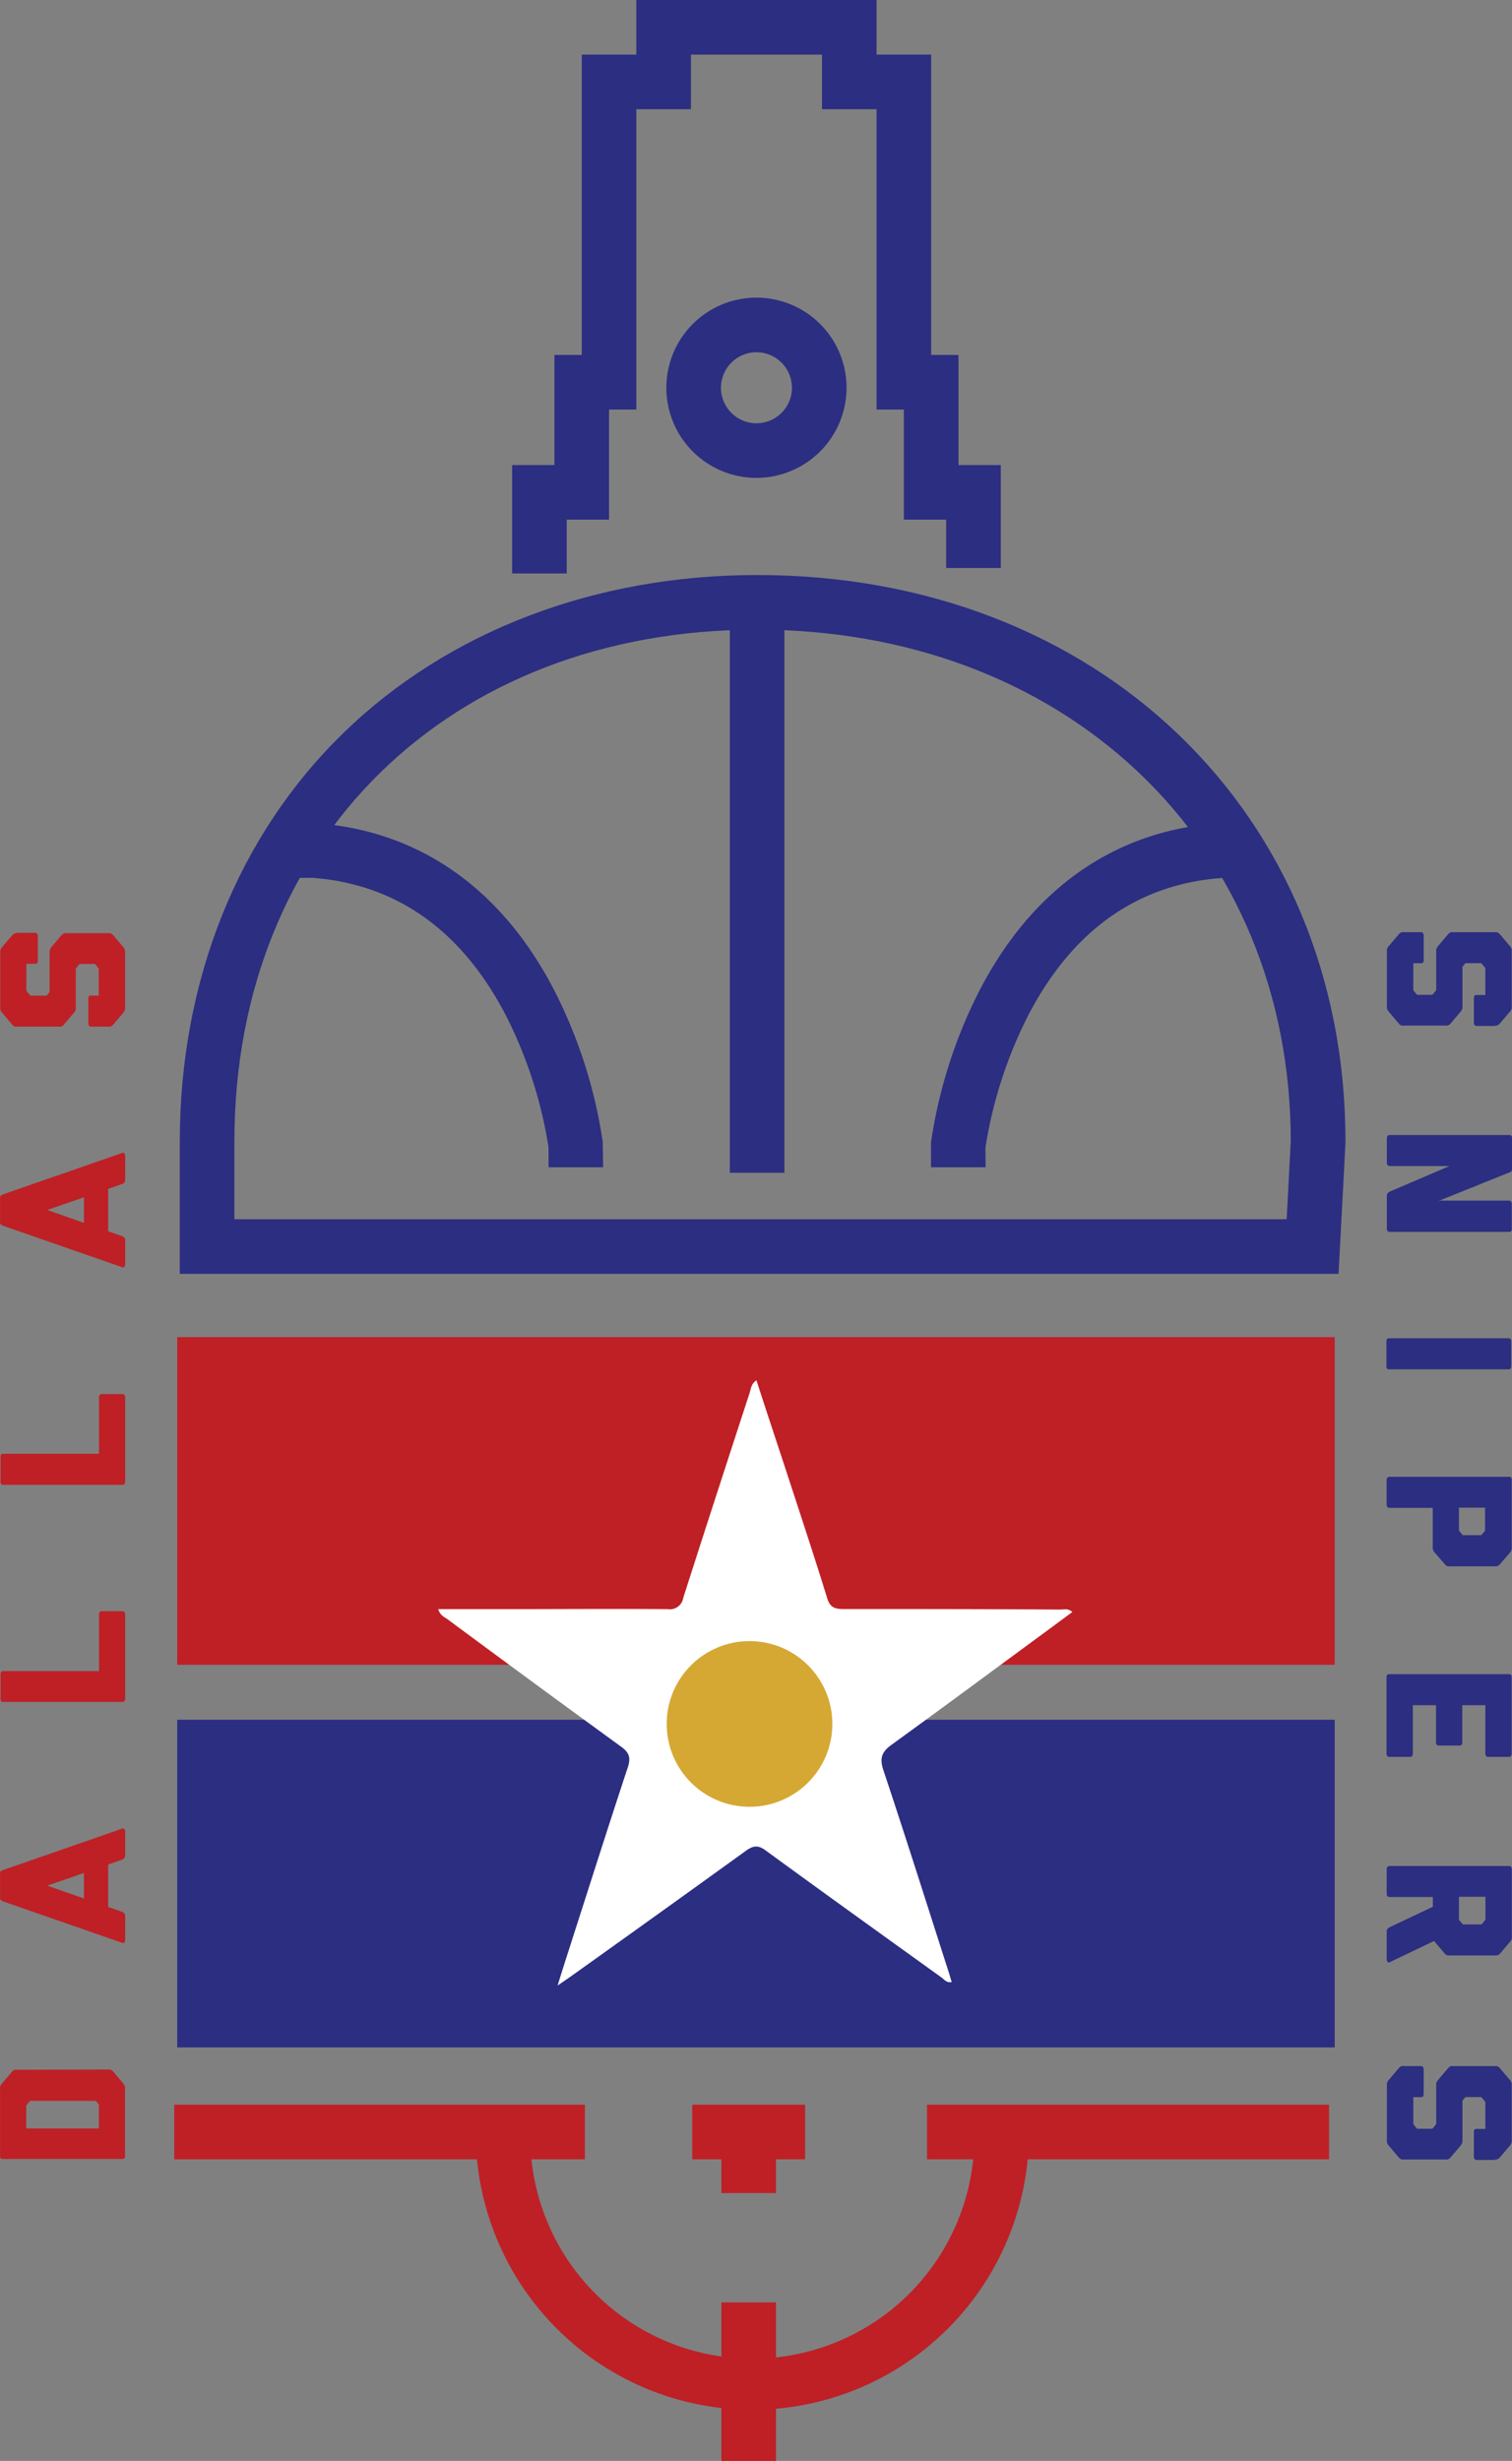 <svg xmlns="http://www.w3.org/2000/svg" id="Layer_1" data-name="Layer 1" version="1.1" width="276.928" height="450.6"><rect width="100%" height="100%" fill="#808080" stroke="none"/><defs id="defs4"><style id="style2">.cls-1{fill:#be2026}.cls-2{fill:#2b2e81}</style></defs><path class="cls-2" id="polygon124" style="fill:#2b2e81" transform="translate(-115.532 -218.27)" d="M209.33 303.42h7.75v-20.16h5v-54.99h10v-10h44v10h10v54.99h5v20.16h7.75v18.85h-10v-8.85h-7.75v-20.16h-5v-54.99h-10v-10h-24v10h-10v54.99h-5v20.16h-7.75v9.85h-10z"/><path class="cls-1" id="rect126" style="fill:#be2026" d="M32.458 244.83h212v60h-212z"/><path class="cls-2" id="rect128" style="fill:#2b2e81" d="M32.458 314.89h212v60h-212z"/><path d="m196.398 295.17-4.06 3c-9.67 7.1-19.31 14.25-29 21.27-1.84 1.32-2.28 2.46-1.54 4.7 4.06 12.16 7.92 24.39 11.84 36.59.23.71.44 1.43.67 2.19-.93.2-1.34-.45-1.85-.82-10.73-7.72-21.48-15.43-32.16-23.23-1.33-1-2.23-1-3.55-.08q-16 11.55-32.06 23c-.67.48-1.36.94-2.56 1.77 1-3.3 1.9-6 2.78-8.78 3.34-10.39 6.64-20.79 10.07-31.15.58-1.75.29-2.72-1.2-3.79q-15.95-11.6-31.8-23.34c-.58-.43-1.36-.67-1.71-1.86h12.42c9.86 0 19.73-.08 29.59 0a2.49 2.49 0 0 0 2.87-2.09c4-12.51 8.07-25 12.14-37.48.25-.77.27-1.67 1.26-2.33 2 6.23 4.07 12.37 6.07 18.51 2.32 7.12 4.68 14.22 6.88 21.37.51 1.65 1.32 2 2.92 2 13.23 0 26.46 0 39.69.1.68.01 1.49-.29 2.29.45z" id="path130" style="fill:#fff"/><circle cx="137.278" cy="315.66" r="15.17" id="circle132" style="fill:#d5a833"/><path class="cls-1" id="rect134" style="fill:#be2026" d="M169.788 385.38h73.63v10h-73.63z"/><path class="cls-1" id="rect136" style="fill:#be2026" d="M126.788 385.38h20.67v10h-20.67z"/><path class="cls-1" id="rect138" style="fill:#be2026" d="M31.918 385.38h75.21v10h-75.21z"/><path class="cls-2" d="M245.158 233.25H32.928v-24.22c0-29.47 10.65-56.06 30-74.85 19.17-18.63 46.07-28.89 75.76-28.89 62.43 0 107.74 43.63 107.74 103.74v.26zm-202.23-10h192.73l.75-14.34c0-26.55-9.94-50.52-27.9-67.51-17.96-16.99-42.61-26.11-69.84-26.11-56.37 0-95.74 38.55-95.74 93.74z" id="path140" style="fill:#2b2e81"/><path class="cls-2" id="rect142" style="fill:#2b2e81" d="M133.668 110.29h10v104.45h-10z"/><path class="cls-2" d="M110.468 213.73h-10v-3.66a81 81 0 0 0-7.82-24.16c-8.08-15.54-20-24-35.36-25.17h-6.82v-10.01h7.32c19 1.35 34.17 12 43.84 30.82a89.79 89.79 0 0 1 8.77 27.58v.58z" id="path144" style="fill:#2b2e81"/><path class="cls-2" d="M180.518 213.73h-10v-4.57a89.79 89.79 0 0 1 8.77-27.58c9.67-18.81 24.83-29.47 43.84-30.82l.71 10c-15.47 1.11-27.43 9.58-35.53 25.18a81.06 81.06 0 0 0-7.82 24.16z" id="path146" style="fill:#2b2e81"/><path class="cls-1" d="M137.788 441.24a50.72 50.72 0 0 1-50.66-50.67h10a40.67 40.67 0 1 0 81.33 0h10a50.73 50.73 0 0 1-50.67 50.67z" id="path148" style="fill:#be2026"/><path class="cls-1" id="rect150" style="fill:#be2026" d="M132.128 391.56h10v10h-10z"/><path class="cls-1" id="rect152" style="fill:#be2026" d="M132.128 421.58h10v29.02h-10z"/><path class="cls-1" d="M19.878 378.94a1 1 0 0 1 .3 0 1.15 1.15 0 0 1 .56.38l1.84 2.17a1.37 1.37 0 0 1 .32.69 1.1 1.1 0 0 1 0 .31v12.29c0 .36-.16.54-.46.54H.468c-.31 0-.46-.18-.46-.54v-12.25a1.9 1.9 0 0 1 0-.35 1.37 1.37 0 0 1 .33-.65l1.84-2.17a1.08 1.08 0 0 1 .56-.38.88.88 0 0 1 .29 0zm-15.07 10.79h13.3v-4.41l-.46-.54a.43.43 0 0 0-.23-.11H5.628a.09.09 0 0 0-.07 0 .29.29 0 0 1-.1.07l-.55.66a.31.31 0 0 0-.1.27z" id="path154" style="fill:#be2026"/><path class="cls-1" d="m.468 342.44 11-3.82q5.49-1.89 11-3.83c.11 0 .21 0 .31.14a.75.75 0 0 1 .15.44v4.41a.66.66 0 0 1-.15.42.85.85 0 0 1-.31.27l-2.66.93v7.77l2.66.93a.85.85 0 0 1 .31.27.68.68 0 0 1 .15.42v4.41a.75.75 0 0 1-.15.44c-.1.14-.2.19-.31.13l-22-7.65c-.31-.15-.46-.33-.46-.54v-4.59c0-.24.15-.42.46-.55zm14.91.51-6.73 2.32 6.73 2.35z" id="path156" style="fill:#be2026"/><path class="cls-1" d="M18.258 295.19a.43.43 0 0 1 .31-.17h3.9a.42.42 0 0 1 .33.17.71.71 0 0 1 .13.41v15.45a.71.71 0 0 1-.13.41.42.42 0 0 1-.33.17h-22q-.36-.08-.36-.54v-4.56a.48.48 0 0 1 .36-.54h17.67V295.6a.61.61 0 0 1 .12-.41z" id="path158" style="fill:#be2026"/><path class="cls-1" d="M18.258 255.44a.41.41 0 0 1 .31-.18h3.9a.4.4 0 0 1 .33.18.68.68 0 0 1 .13.4v15.46a.68.68 0 0 1-.13.4.4.4 0 0 1-.33.18h-22q-.36-.08-.36-.54v-4.61q0-.47.36-.54h17.67v-10.35a.59.59 0 0 1 .12-.4z" id="path160" style="fill:#be2026"/><path class="cls-1" d="M.468 218.73q5.52-1.94 11-3.82l11-3.83c.11-.05.21 0 .31.14a.75.75 0 0 1 .15.44v4.4a.68.68 0 0 1-.15.43.85.85 0 0 1-.31.27l-2.66.93v7.76l2.66.93a.85.85 0 0 1 .31.27.68.68 0 0 1 .15.43v4.4a.78.78 0 0 1-.15.45c-.1.14-.2.18-.31.13l-22-7.65c-.31-.15-.46-.33-.46-.54v-4.6c0-.23.15-.41.46-.54zm14.91.5-6.73 2.32 6.73 2.36z" id="path162" style="fill:#be2026"/><path class="cls-1" d="M3.048 170.8h3.42a.39.39 0 0 1 .33.17.65.65 0 0 1 .13.41v4.55c0 .37-.15.54-.46.54h-1.64v4.8a.39.39 0 0 0 .1.27l.52.61c.09.11.15.16.19.16h2.83s.1 0 .17-.12l.45-.54v-7.22a1.65 1.65 0 0 1 0-.31 1.45 1.45 0 0 1 .32-.7l1.84-2.16a1.18 1.18 0 0 1 .6-.39 1.09 1.09 0 0 1 .26 0h7.78a1.39 1.39 0 0 1 .3 0 1.17 1.17 0 0 1 .56.39l1.84 2.16a1.45 1.45 0 0 1 .32.7 1.1 1.1 0 0 1 0 .31v10a1.18 1.18 0 0 1 0 .34 1.4 1.4 0 0 1-.32.66l-1.84 2.16a1.11 1.11 0 0 1-.56.39.51.51 0 0 1-.3 0h-3.25a.42.42 0 0 1-.33-.17.74.74 0 0 1-.13-.41v-4.56q0-.54.45-.54h1.46v-4.87a.39.39 0 0 0-.1-.19l-.52-.66a.13.13 0 0 1-.08-.08.11.11 0 0 0-.09 0h-2.68a.5.5 0 0 1-.12.08l-.52.66a.32.32 0 0 0-.1.19v7a1.72 1.72 0 0 1 0 .34 1.33 1.33 0 0 1-.33.66l-1.84 2.16a1.07 1.07 0 0 1-.56.39.48.48 0 0 1-.29 0h-7.79a.39.39 0 0 1-.26 0 1.1 1.1 0 0 1-.59-.39l-1.84-2.16a1.52 1.52 0 0 1-.33-.66 1.72 1.72 0 0 1 0-.34v-10a1.63 1.63 0 0 1 0-.31 1.56 1.56 0 0 1 .33-.7l1.85-2.16a1.16 1.16 0 0 1 .59-.39h.27z" id="path164" style="fill:#be2026"/><path class="cls-2" d="M273.808 187.85h-3.4a.42.42 0 0 1-.33-.17.65.65 0 0 1-.13-.41v-4.54c0-.36.15-.54.46-.54h1.64v-4.79a.39.39 0 0 0-.1-.27l-.52-.62c-.08-.1-.15-.15-.19-.15h-2.77c-.05 0-.1 0-.17.11l-.45.54v7.23a1.71 1.71 0 0 1 0 .31 1.53 1.53 0 0 1-.33.69l-1.84 2.17a1.14 1.14 0 0 1-.59.38.84.84 0 0 1-.27 0h-7.78a1 1 0 0 1-.3 0 1.12 1.12 0 0 1-.55-.38l-1.84-2.17a1.35 1.35 0 0 1-.33-.69 1.71 1.71 0 0 1 0-.31v-10a1.9 1.9 0 0 1 0-.35 1.3 1.3 0 0 1 .33-.65l1.84-2.17a1.12 1.12 0 0 1 .55-.38.51.51 0 0 1 .3 0h3.25a.39.39 0 0 1 .33.17.65.65 0 0 1 .13.41v4.56q0 .54-.45.54h-1.45v4.87a.35.35 0 0 0 .09.19l.53.65a.29.29 0 0 1 .08.08h2.77l.11-.08.52-.65a.32.32 0 0 0 .1-.19v-7a1.9 1.9 0 0 1 0-.35 1.49 1.49 0 0 1 .33-.65l1.84-2.17a1.15 1.15 0 0 1 .56-.38.51.51 0 0 1 .3 0h7.78a.39.39 0 0 1 .26 0 1.1 1.1 0 0 1 .59.38l1.84 2.17a1.3 1.3 0 0 1 .33.65 1.9 1.9 0 0 1 0 .35v10a1.71 1.71 0 0 1 0 .31 1.35 1.35 0 0 1-.33.69l-1.85 2.17a1.1 1.1 0 0 1-.59.38.84.84 0 0 1-.27 0z" id="path166" style="fill:#2b2e81"/><path class="cls-2" d="M276.468 225.56h-22a.42.42 0 0 1-.31-.15.53.53 0 0 1-.15-.39v-6.1a.68.68 0 0 1 .15-.43.78.78 0 0 1 .31-.27l11-4.71h-11a.39.39 0 0 1-.31-.18.53.53 0 0 1-.15-.36v-4.6a.54.54 0 0 1 .15-.39.42.42 0 0 1 .31-.15h22c.3 0 .46.18.46.54v5.76a.53.53 0 0 1-.46.54l-12.68 5.1-.36.07h13a.4.4 0 0 1 .33.18.63.63 0 0 1 .13.36v4.6c.03.4-.13.58-.42.58z" id="path168" style="fill:#2b2e81"/><path class="cls-2" d="M276.318 250.73h-21.93c-.31 0-.46-.18-.46-.54v-4.6c0-.36.15-.54.46-.54h21.93c.31 0 .47.18.47.54v4.6c0 .31-.16.54-.47.54z" id="path170" style="fill:#2b2e81"/><path class="cls-2" d="M265.468 286.8a1.29 1.29 0 0 1-.29 0 1.13 1.13 0 0 1-.56-.39l-1.87-2.16a1.38 1.38 0 0 1-.33-.7.81.81 0 0 1 0-.31v-7.15h-8a.38.38 0 0 1-.31-.17.61.61 0 0 1-.15-.41v-4.56a.52.52 0 0 1 .15-.38.4.4 0 0 1 .31-.16h22c.3 0 .46.18.46.54v12.29a1.65 1.65 0 0 1 0 .31c0 .1-.05.21-.08.33a1 1 0 0 1-.21.37l-1.87 2.16a1.2 1.2 0 0 1-.59.39h-.27zm1.74-10.74v4.06a.37.37 0 0 0 .09.23l.53.66a.15.15 0 0 1 .08.08h3.38a.24.24 0 0 1 .09-.08l.56-.66.06-.13a.26.26 0 0 0 0-.1v-4.06z" id="path172" style="fill:#2b2e81"/><path class="cls-2" d="M267.818 312.23v6.84c0 .36-.16.54-.46.54h-3.89c-.31 0-.46-.18-.46-.54v-6.84h-4.24v8.92a.6.6 0 0 1-.13.37.39.39 0 0 1-.33.17h-3.9a.37.37 0 0 1-.33-.17.6.6 0 0 1-.13-.37v-14.06c0-.36.15-.54.46-.54h22c.31 0 .46.18.46.54v14.06a.6.6 0 0 1-.13.37.38.38 0 0 1-.33.17h-3.9a.37.37 0 0 1-.33-.17.6.6 0 0 1-.13-.37v-8.92z" id="path174" style="fill:#2b2e81"/><path class="cls-2" d="M265.468 358.05a.85.85 0 0 1-.29 0l-.27-.09a.88.88 0 0 1-.29-.25l-1.88-2.21-.06-.11-8.24 3.94c-.11.05-.22 0-.32-.14a.75.75 0 0 1-.14-.4v-5.18a.71.71 0 0 1 .14-.42.87.87 0 0 1 .32-.27l8-3.79v-1.78h-8a.45.45 0 0 1-.32-.15.6.6 0 0 1-.14-.39v-4.6a.56.56 0 0 1 .14-.36.43.43 0 0 1 .32-.18h22a.39.39 0 0 1 .33.18.55.55 0 0 1 .13.36v12.29a1.63 1.63 0 0 1 0 .31c0 .1-.05.21-.08.33a1 1 0 0 1-.21.36l-1.88 2.21a.8.8 0 0 1-.33.25l-.29.09a1.13 1.13 0 0 1-.3 0zm1.74-10.74v4.06a.39.39 0 0 0 .1.27l.53.62a.23.23 0 0 0 .16.11h3.25a.26.26 0 0 0 .2-.11l.52-.62a.36.36 0 0 0 .1-.23v-4.1z" id="path176" style="fill:#2b2e81"/><path class="cls-2" d="M273.808 395.49h-3.4a.42.42 0 0 1-.33-.17.65.65 0 0 1-.13-.41v-4.56c0-.36.15-.54.46-.54h1.64v-4.79a.39.39 0 0 0-.1-.27l-.52-.62c-.08-.1-.15-.15-.19-.15h-2.77c-.05 0-.1 0-.17.11l-.45.54v7.23a1.71 1.71 0 0 1 0 .31 1.48 1.48 0 0 1-.33.69l-1.84 2.17a1.14 1.14 0 0 1-.59.38.84.84 0 0 1-.27 0h-7.78a1 1 0 0 1-.3 0 1.12 1.12 0 0 1-.55-.38l-1.84-2.17a1.31 1.31 0 0 1-.33-.69 1.71 1.71 0 0 1 0-.31v-10a1.9 1.9 0 0 1 0-.35 1.3 1.3 0 0 1 .33-.65l1.84-2.17a1.12 1.12 0 0 1 .55-.38.51.51 0 0 1 .3 0h3.25a.42.42 0 0 1 .33.17.65.65 0 0 1 .13.41v4.56q0 .54-.45.54h-1.45v4.87a.35.35 0 0 0 .09.19l.53.66a.19.19 0 0 1 .08.07h2.77l.11-.07.52-.66a.32.32 0 0 0 .1-.19v-7a1.9 1.9 0 0 1 0-.35 1.49 1.49 0 0 1 .33-.65l1.84-2.17a1.15 1.15 0 0 1 .56-.38.51.51 0 0 1 .3 0h7.78a.39.39 0 0 1 .26 0 1.1 1.1 0 0 1 .59.38l1.84 2.17a1.3 1.3 0 0 1 .33.65 1.9 1.9 0 0 1 0 .35v10a1.71 1.71 0 0 1 0 .31 1.31 1.31 0 0 1-.33.69l-1.85 2.17a1.1 1.1 0 0 1-.59.38.84.84 0 0 1-.27 0z" id="path178" style="fill:#2b2e81"/><path class="cls-2" d="M138.548 87.5a16.5 16.5 0 1 1 16.5-16.5 16.52 16.52 0 0 1-16.5 16.5zm0-23a6.5 6.5 0 1 0 6.5 6.5 6.51 6.51 0 0 0-6.5-6.5z" id="path180" style="fill:#2b2e81"/></svg>